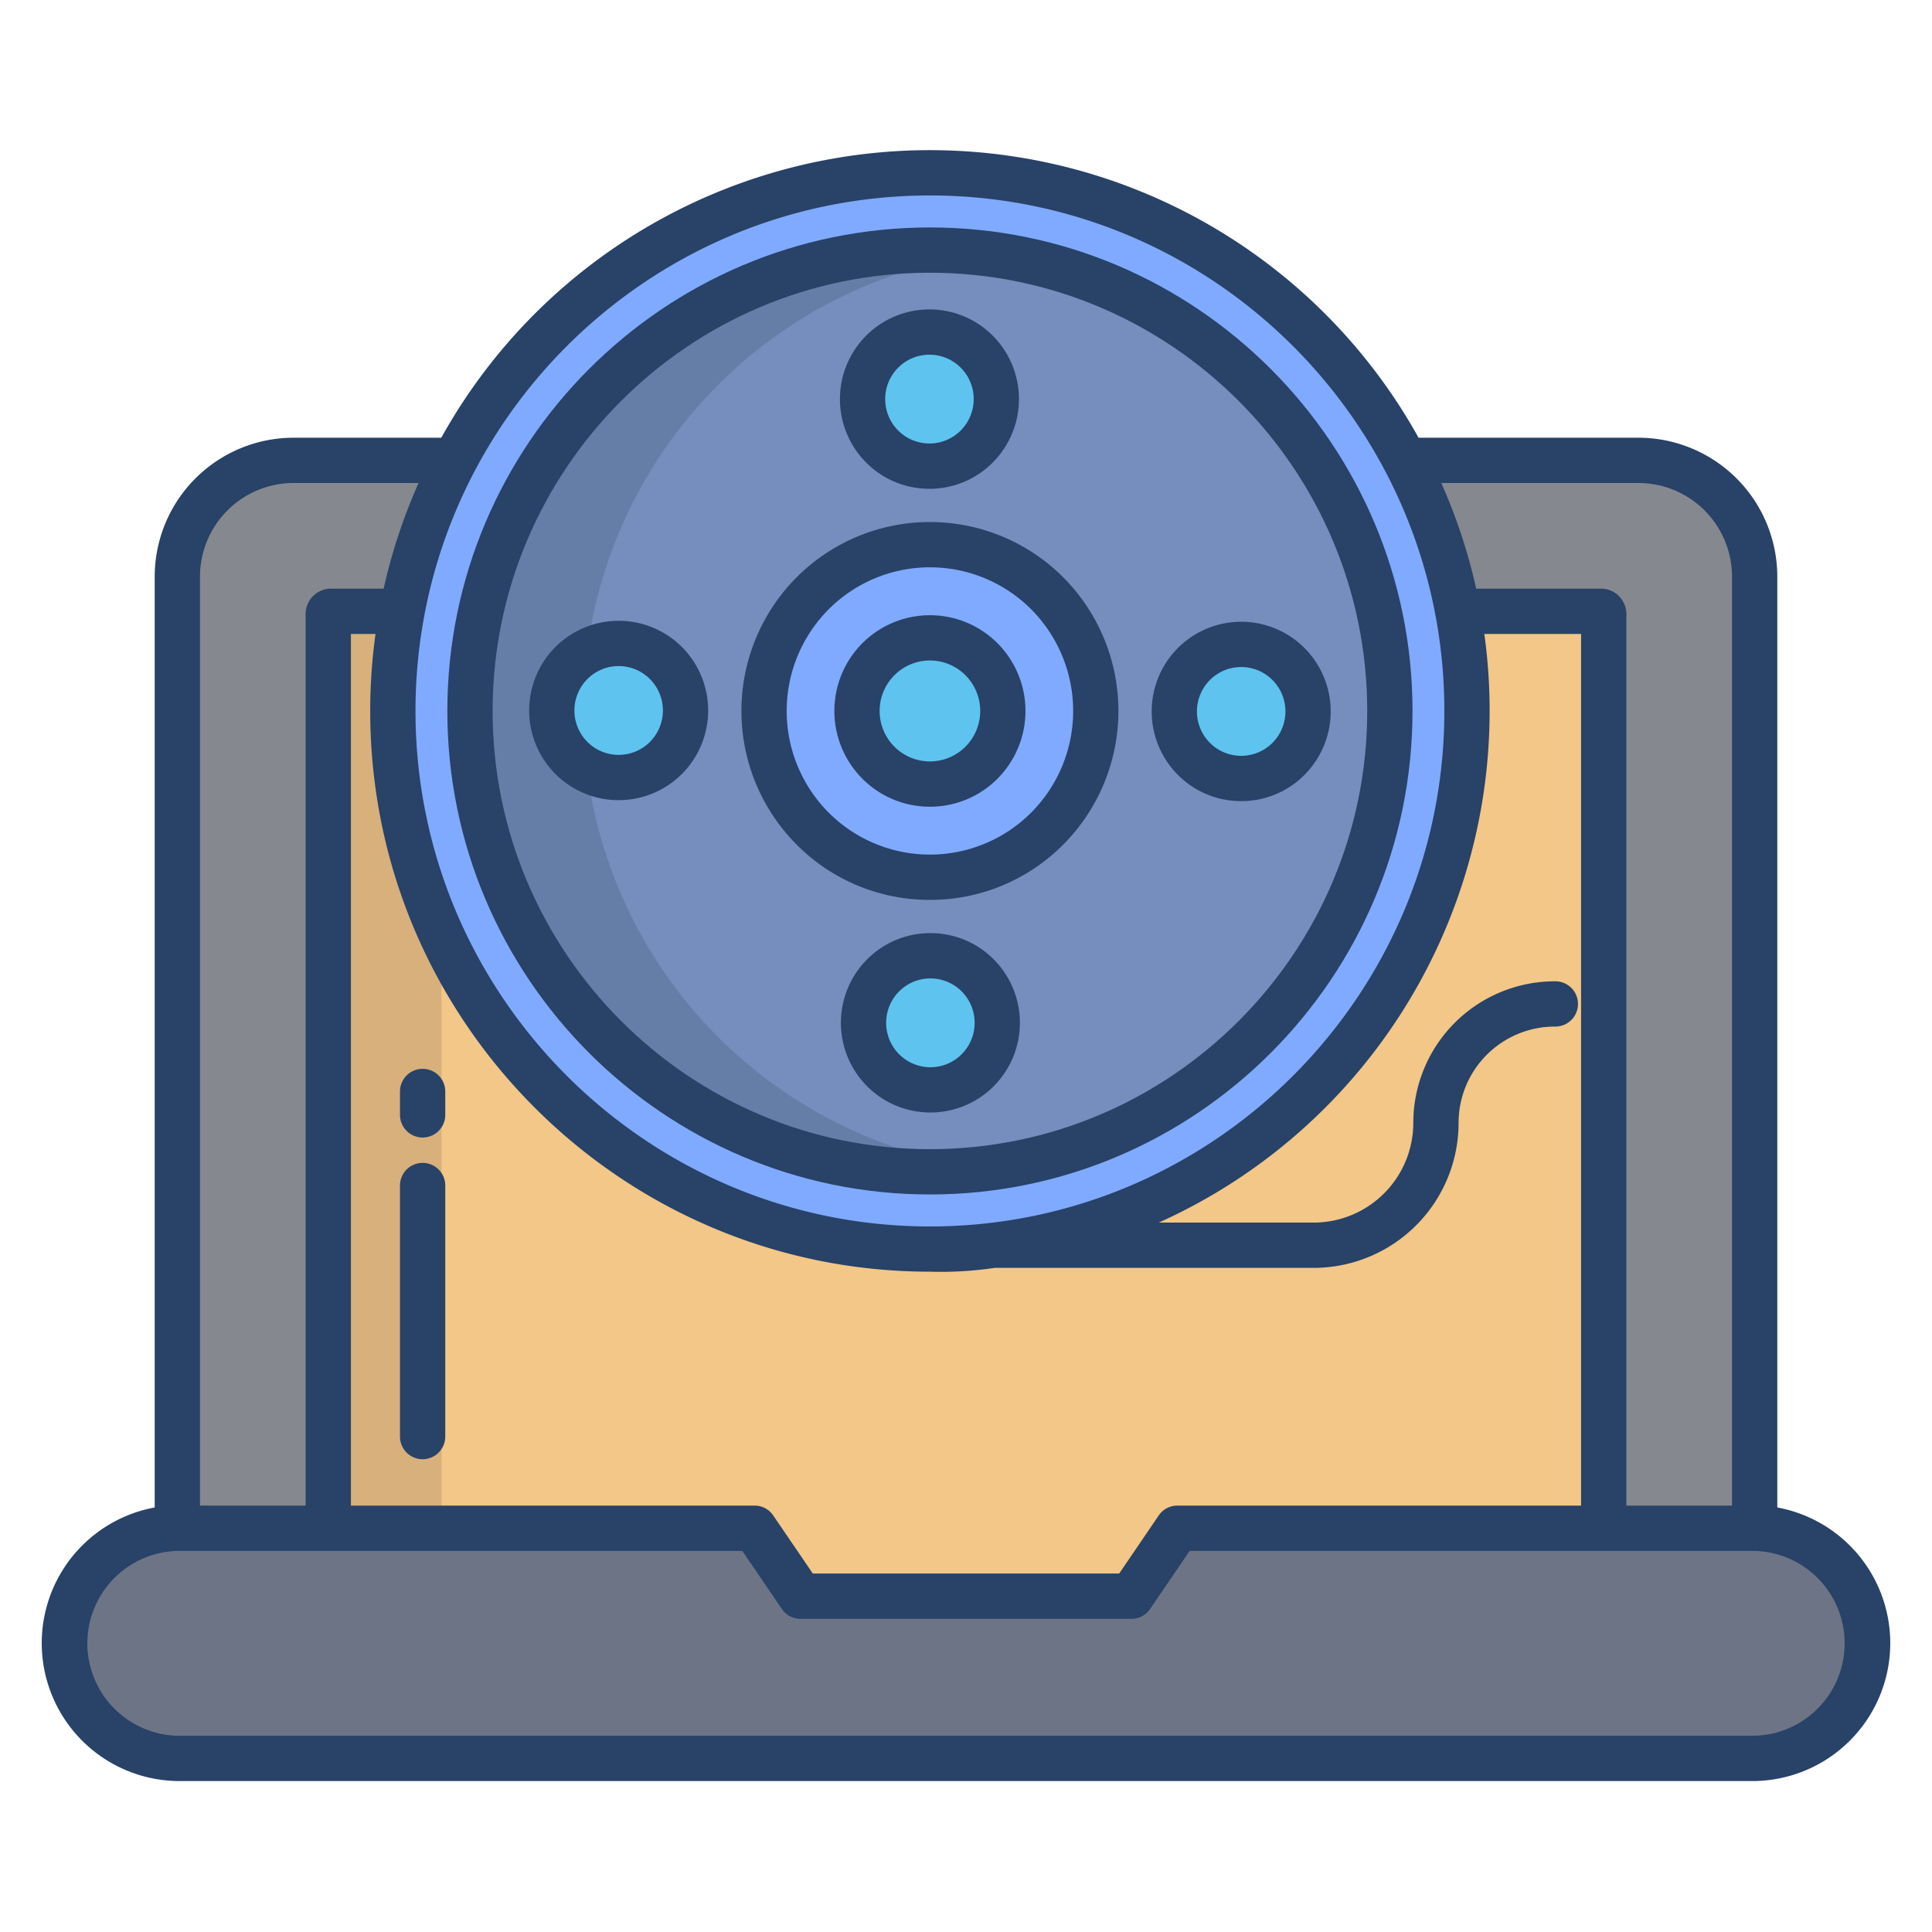 <svg id="Layer_1" height="512" viewBox="0 0 512 512" width="512" xmlns="http://www.w3.org/2000/svg" data-name="Layer 1"><path d="m465 403.77v-250.85a30.79 30.79 0 0 0 -30.66-30.92h-356.68a30.79 30.79 0 0 0 -30.66 30.92v250.85l-.051 1.17c.25-.01.451.06.7.06h416.7c.25 0 .451-.07.7-.06z" fill="#85888e"/><path d="m87 162v242.2.8h112.9l12.31 18h87.57l12.31-18h112.91v-.8-242.2z" fill="#f2c787"/><path d="m117 162h-30v242.2.8h30v-.8z" fill="#d8b07c"/><path d="m465.11 404.94-153.02.06-12.31 18h-87.57l-12.31-18-153.01-.06a30.534 30.534 0 0 0 .76 61.06h416.7a30.534 30.534 0 0 0 .76-61.06z" fill="#6d7486"/><path d="m372.48 122.12a141.524 141.524 0 0 1 13.96 40.45 143.808 143.808 0 0 1 2.33 25.84c0 78.76-63.73 142.61-142.33 142.61s-142.33-63.85-142.33-142.61a143.482 143.482 0 0 1 2.34-25.9 142.28 142.28 0 0 1 266.03-40.39z" fill="#80aaff"/><path d="m246.44 66.28c67.32 0 121.89 54.68 121.89 122.13s-54.57 122.13-121.89 122.13-121.89-54.68-121.89-122.13 54.57-122.13 121.89-122.13z" fill="#758ebd"/><path d="m277.54 157.25a44.024 44.024 0 1 1 -62.2 0 44.138 44.138 0 0 1 62.2 0z" fill="#80aaff"/><path d="m341.47 175.97a17.752 17.752 0 1 1 -25.08 0 17.8 17.8 0 0 1 25.08 0z" fill="#5ec3ef"/><ellipse cx="246.44" cy="188.41" fill="#5ec3ef" rx="19.333" ry="19.374"/><ellipse cx="246.565" cy="271.055" fill="#5ec3ef" rx="17.728" ry="17.769"/><ellipse cx="246.31" cy="105.765" fill="#5ec3ef" rx="17.733" ry="17.77"/><path d="m154.55 188.41a122.063 122.063 0 0 1 106.89-121.21 122.95 122.95 0 0 0 -15-.921c-67.32 0-121.89 54.68-121.89 122.13s54.57 122.13 121.89 122.13a122.95 122.95 0 0 0 15-.921 122.063 122.063 0 0 1 -106.89-121.208z" fill="#657ea8"/><ellipse cx="163.95" cy="188.285" fill="#5ec3ef" rx="17.733" ry="17.77"/><g fill="#284268"><path d="m471 399.494v-246.578a36.831 36.831 0 0 0 -36.659-36.916h-58.409a148.119 148.119 0 0 0 -258.983 0h-39.29a36.831 36.831 0 0 0 -36.659 36.916v246.578a36.555 36.555 0 0 0 6.649 72.506h416.7a36.555 36.555 0 0 0 6.651-72.506zm-36.659-271.494a24.817 24.817 0 0 1 24.659 24.916v246.084h-28v-236.534a6.745 6.745 0 0 0 -6.377-6.466h-33.418a147.57 147.57 0 0 0 -9.255-28zm-187.9 209.01a97.841 97.841 0 0 0 17.159-1.01h84.558a38.447 38.447 0 0 0 38.381-38.434 25.512 25.512 0 0 1 25.456-25.514 6 6 0 1 0 0-11.994 37.521 37.521 0 0 0 -37.456 37.508 26.433 26.433 0 0 1 -26.385 26.434h-41.067a148.716 148.716 0 0 0 86.275-156h25.638v231h-106.913a5.922 5.922 0 0 0 -4.968 2.55l-10.519 15.45h-81.2l-10.53-15.45a5.922 5.922 0 0 0 -4.97-2.55h-106.9v-231h6.517a149.522 149.522 0 0 0 -1.406 20.408c0 81.945 66.539 148.602 148.327 148.602zm0-285.212c75.171 0 136.328 61.284 136.328 136.613s-61.16 136.612-136.331 136.612-136.327-61.284-136.327-136.612 61.157-136.611 136.327-136.611zm-193.441 101.118a24.817 24.817 0 0 1 24.659-24.916h33.271a147.6 147.6 0 0 0 -9.256 28h-14.3a6.745 6.745 0 0 0 -6.374 6.466v236.534h-28zm411.351 307.084h-416.702a24.5 24.5 0 1 1 0-49h149.071l10.524 15.45a5.924 5.924 0 0 0 4.968 2.55h87.566a5.921 5.921 0 0 0 4.968-2.55l10.524-15.45h149.081a24.5 24.5 0 1 1 0 49z"/><path d="m112 301.453a6 6 0 0 0 6-6v-6.2a6 6 0 0 0 -12 0v6.2a6 6 0 0 0 6 6z"/><path d="m112 386.706a6 6 0 0 0 6-6v-66.527a6 6 0 0 0 -12 0v66.527a6 6 0 0 0 6 6z"/><path d="m246.438 213.783a25.15 25.15 0 0 0 17.919-7.436 25.43 25.43 0 0 0 0-35.873 25.306 25.306 0 0 0 -35.836 0 25.43 25.43 0 0 0 0 35.873 25.149 25.149 0 0 0 17.917 7.436zm-9.423-34.832a13.3 13.3 0 0 1 18.848 0 13.412 13.412 0 0 1 0 18.92 13.306 13.306 0 0 1 -18.848 0 13.412 13.412 0 0 1 0-18.92z"/><path d="m246.565 247.29a23.561 23.561 0 0 0 -16.785 6.965 23.823 23.823 0 0 0 0 33.6 23.706 23.706 0 0 0 33.571 0 23.823 23.823 0 0 0 0-33.6 23.561 23.561 0 0 0 -16.786-6.965zm8.291 32.092a11.7 11.7 0 0 1 -16.582 0 11.8 11.8 0 0 1 0-16.65 11.707 11.707 0 0 1 16.582 0 11.8 11.8 0 0 1 0 16.65z"/><path d="m328.927 212.305a23.56 23.56 0 0 0 16.786-6.966 23.823 23.823 0 0 0 0-33.6 23.709 23.709 0 0 0 -33.571 0 23.823 23.823 0 0 0 0 33.6 23.558 23.558 0 0 0 16.785 6.966zm-8.291-32.093a11.708 11.708 0 0 1 16.583 0 11.805 11.805 0 0 1 0 16.651 11.708 11.708 0 0 1 -16.583 0 11.805 11.805 0 0 1 0-16.651z"/><path d="m246.312 129.531a23.558 23.558 0 0 0 16.786-6.966 23.821 23.821 0 0 0 0-33.6 23.708 23.708 0 0 0 -33.572 0 23.821 23.821 0 0 0 0 33.6 23.558 23.558 0 0 0 16.786 6.966zm-8.291-32.093a11.708 11.708 0 0 1 16.583 0 11.8 11.8 0 0 1 0 16.651 11.708 11.708 0 0 1 -16.583 0 11.8 11.8 0 0 1 0-16.651z"/><path d="m147.165 205.085a23.706 23.706 0 0 0 33.571 0 23.823 23.823 0 0 0 0-33.6 23.709 23.709 0 0 0 -33.571 0 23.823 23.823 0 0 0 0 33.6zm8.494-25.127a11.708 11.708 0 0 1 16.583 0 11.805 11.805 0 0 1 0 16.651 11.708 11.708 0 0 1 -16.583 0 11.805 11.805 0 0 1 0-16.651z"/><path d="m246.438 238.477a49.607 49.607 0 0 0 35.345-14.669 50.188 50.188 0 0 0 0-70.795 49.916 49.916 0 0 0 -70.688 0 50.188 50.188 0 0 0 0 70.795 49.606 49.606 0 0 0 35.343 14.669zm-26.849-76.988a37.918 37.918 0 0 1 53.7 0 38.17 38.17 0 0 1 0 53.843 37.915 37.915 0 0 1 -53.7 0 38.17 38.17 0 0 1 0-53.843z"/><path d="m246.438 316.545c70.52 0 127.891-57.481 127.891-128.134s-57.371-128.135-127.891-128.135-127.889 57.481-127.889 128.135 57.371 128.134 127.889 128.134zm0-244.269c63.9 0 115.891 52.1 115.891 116.135s-51.988 116.134-115.891 116.134-115.889-52.1-115.889-116.134 51.988-116.135 115.889-116.135z"/></g></svg>